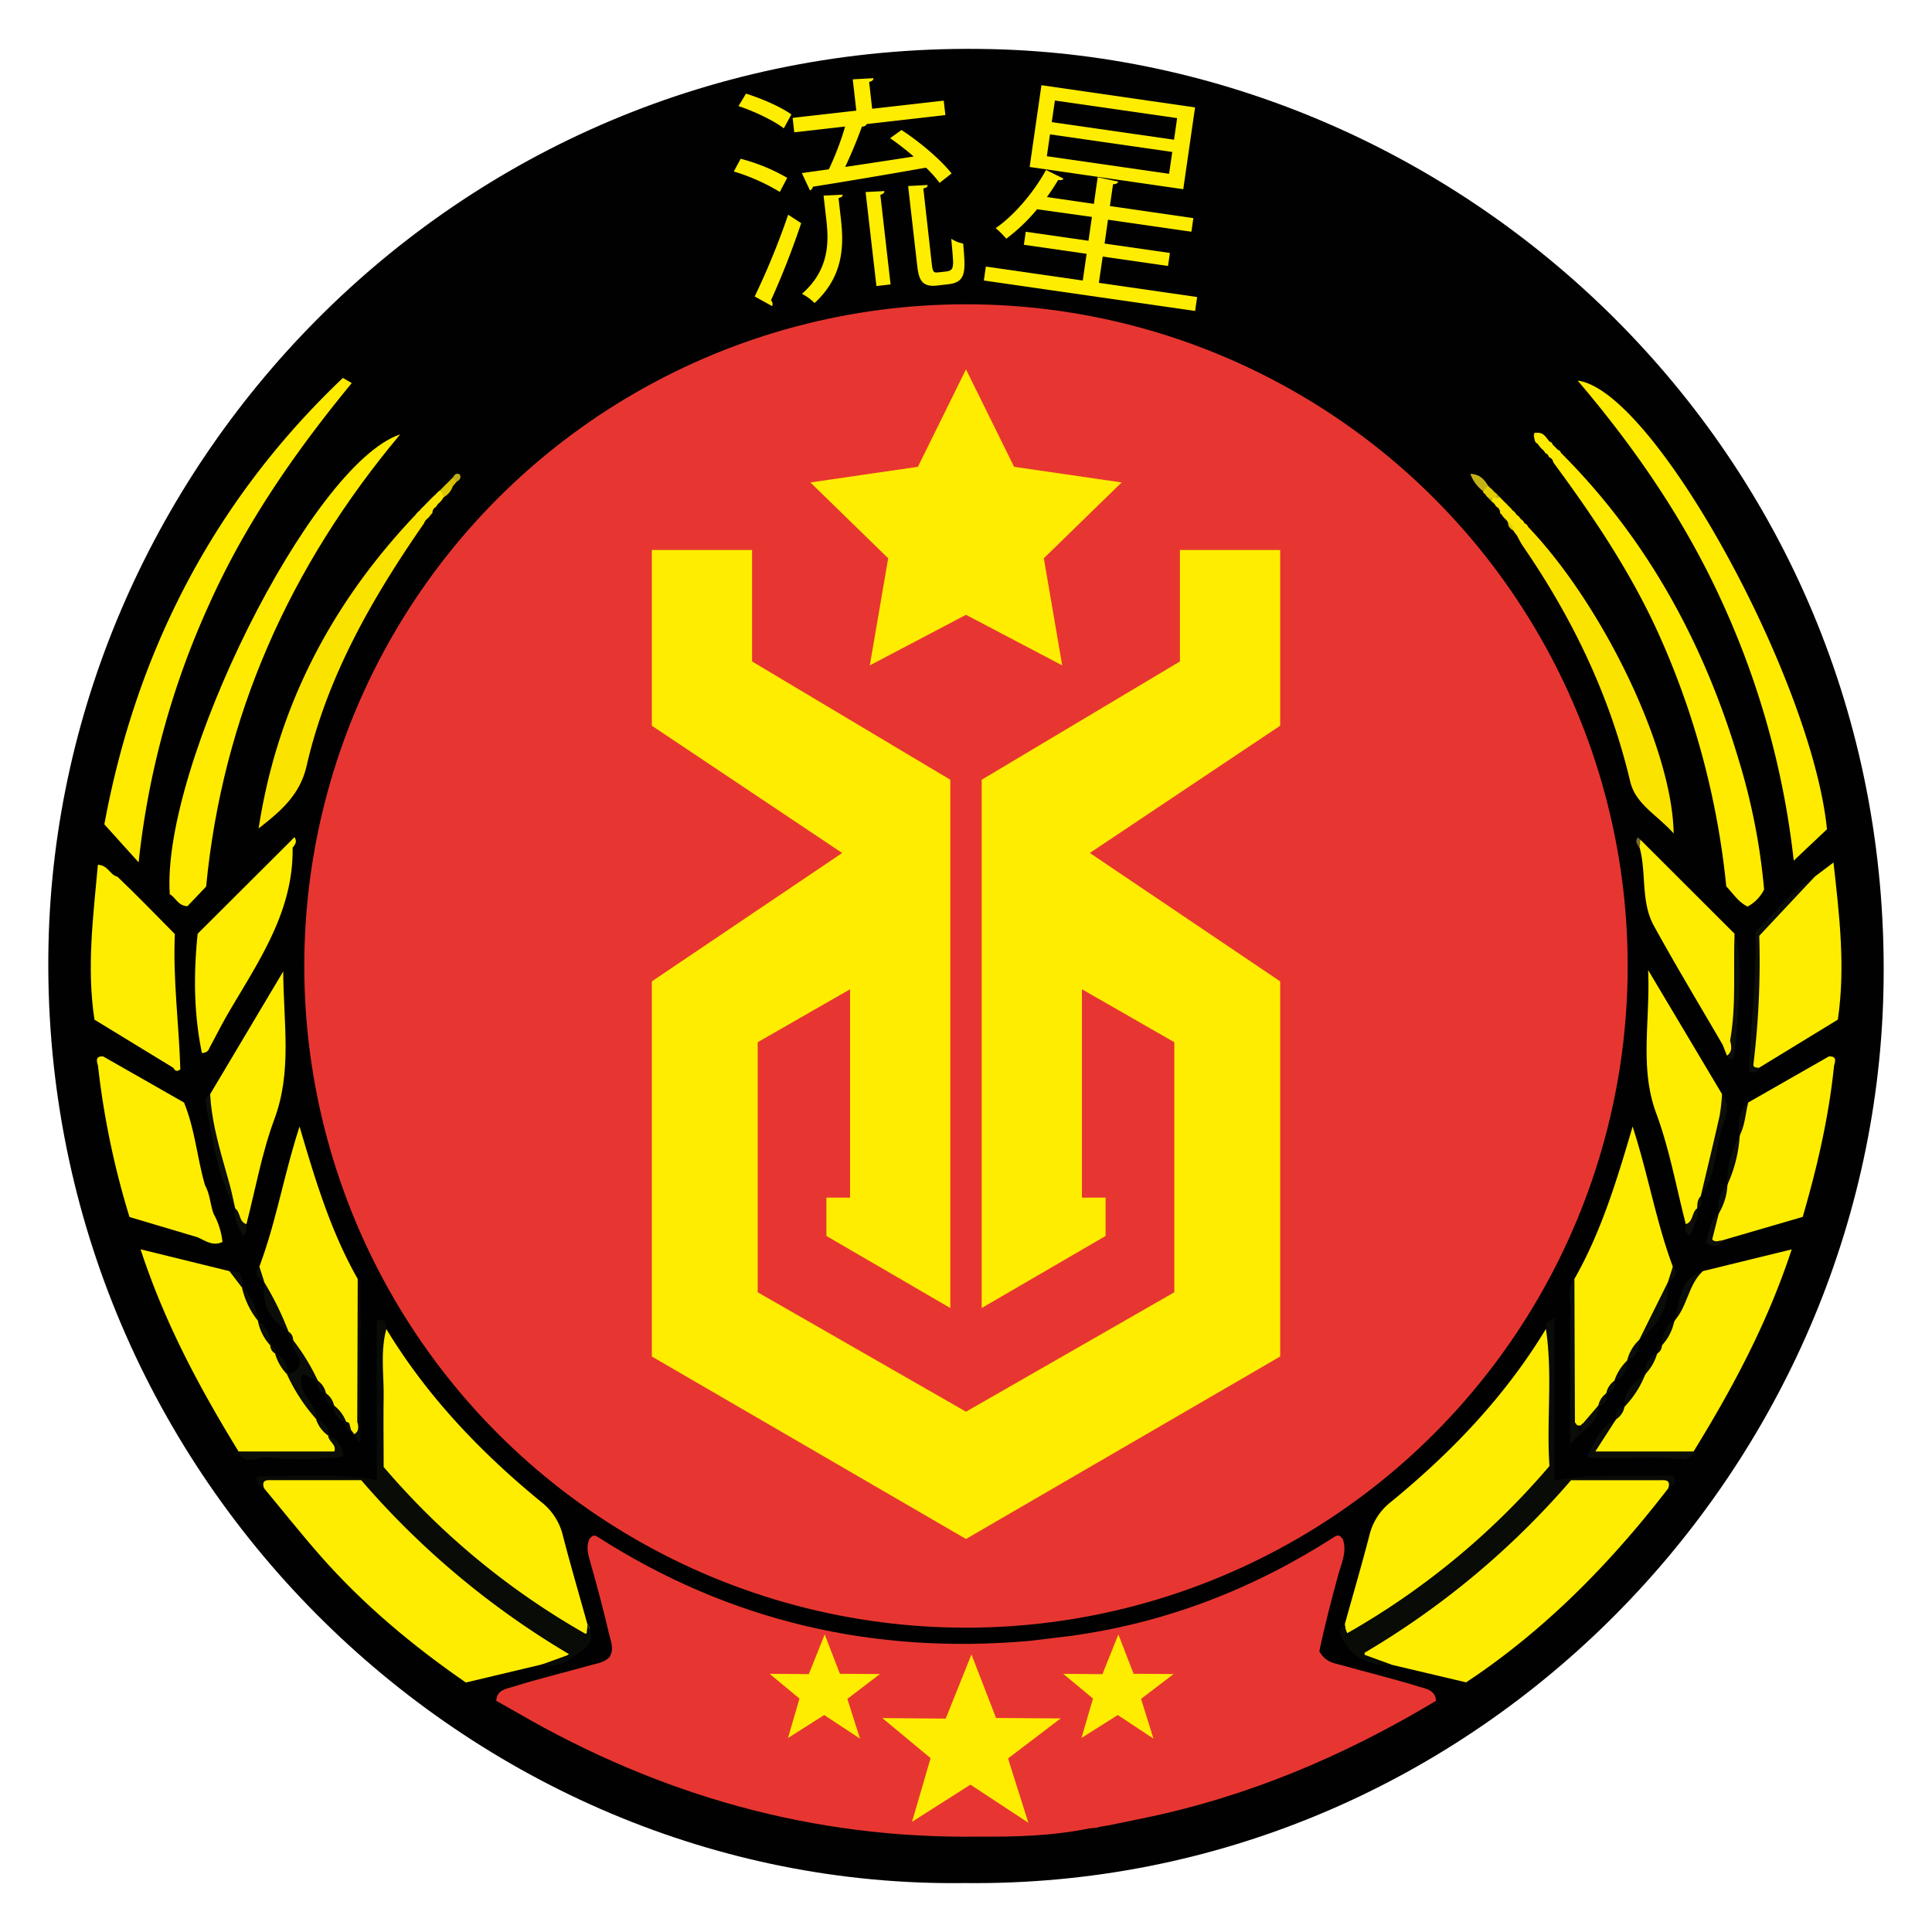 <svg viewBox="0 0 566.93 566.93" xmlns="http://www.w3.org/2000/svg"><path d="m283.1 552.57c-145.54 1.92-272.27-120.57-268.86-275.67 3.1-140.84 120.76-266.03 276.59-262.49 140.29 3.18 265.8 120.67 261.83 277.16-3.59 141.72-121.61 262.65-269.56 261z" fill="#010101"/><path d="m489.55 436.72c-16 20.75-34 39.41-55.59 54.42-1.14.8-2.31 1.56-3.75 2.53l-21.92-5.18c-2.7-.55-5.48-.89-7.89-2.43-.15-2.72 1.8-3.92 3.66-5 18.16-10.95 34-24.65 48.52-40.06a50.1 50.1 0 0 1 8.95-7.17c8.34 0 16.74-.09 25.13 0 1.79 0 4.41-.54 2.89 2.89z" fill="#ffed00"/><path d="m158.7 488.49-22 5.23c-15.52-10.72-30.09-22.85-42.7-37.2-5.68-6.45-11-13.19-16.52-19.8-1.51-3.44 1.11-2.88 2.9-2.91 8.4-.13 16.81 0 25.35 0 11.14 7.58 19.09 18.68 29.47 27.19s21.51 15.6 32.59 23.64c-3.26 3.23-6.33 3.14-9.09 3.85z" fill="#ffed00"/><path d="m394.61 476.65c2.41-8.67 4.94-17.31 7.2-26a17.6 17.6 0 0 1 6.24-9.83c17.81-14.57 33.57-31 45.58-50.84 2.59-.32 1.67 1.69 1.67 2.77.07 11.62 0 23.23.08 34.85a10.36 10.36 0 0 1 -2.69 7.1 206.8 206.8 0 0 1 -53 43.77c-3.75 2.19-4.54 1.69-5.08-1.82z" fill="#ffed00"/><path d="m113.37 390c12 19.81 27.77 36.28 45.58 50.85a17.65 17.65 0 0 1 6.24 9.83c2.26 8.71 4.79 17.35 7.2 26 1.32 1.64.57 2.57-1.14 2.92a5.62 5.62 0 0 1 -4-1.09c-20-11.81-37.83-26.15-53-43.8a10.36 10.36 0 0 1 -2.69-7.1c.08-11.62 0-23.23.07-34.85.07-1.11-.84-3.12 1.74-2.76z" fill="#ffed00"/><path d="m499.7 373 26.06-6.38c-7.08 21.6-17.36 40.74-28.8 59.32-4.92 2.33-10.09.31-15.14.8a47 47 0 0 1 -13.79-.53c.6-4.36 3.85-6.81 6.24-9.79v.07a10.12 10.12 0 0 1 2.47-3.69l-.05.08a44.13 44.13 0 0 1 6.19-9.64l-.07.07c1-2.18 1.86-4.43 3.55-6.2v.07c.53-.76.24-2 1.41-2.38l-.07.08a52.86 52.86 0 0 1 3.72-7.31l-.08.1c3.15-4.67 2.53-11.53 8.36-14.67z" fill="#ffed00"/><path d="m70 425.92c-11.4-18.58-21.69-37.72-28.75-59.32l26.06 6.4c2.46.71 3.24 2.7 3.74 4.9v-.09c1.63 3.27 3.25 6.53 4.75 9.85l-.08-.09a53.53 53.53 0 0 1 3.72 7.32l-.08-.09c1.18.37.88 1.62 1.42 2.38v-.07c1.69 1.77 2.56 4 3.54 6.2l.1-.29-.14.28c3.65 3.89 5.86 8.71 8.59 13.2l-.06-.08c1.37 1.53 2.88 3 3.66 4.92l-.06-.08c1.1 1.35 2.57 2.51 2.66 4.78-5.59 1.41-11.15 1.24-16.6.73-4.21-.41-8.47 1.51-12.47-.85z" fill="#ffed00"/><path d="m76.11 371.65c4.9-13 7.17-26.82 11.79-41.08 4.68 15.94 9.25 31 17.07 44.72 1.41 11 .24 22.1.6 33.15.08 2.57 0 5.15 0 7.73 0 1.41-.86 1.92-2.11 2.06a2.65 2.65 0 0 1 -1.91-1l.06.09c-1.38-1.52-2.93-2.91-3.63-4.94l.07.08a7.1 7.1 0 0 1 -2.46-3.71l.07.08a6.32 6.32 0 0 1 -2.43-3.74l.06.07c-3.84-3.18-5.07-7.95-7.37-12.08l.08.1c-1.09-.46-.84-1.66-1.35-2.44a31.93 31.93 0 0 1 -7.17-14.6l.07.09a5.3 5.3 0 0 1 -1.44-4.58z" fill="#ffed00"/><path d="m462 375.29c7.83-13.74 12.4-28.78 17.08-44.72 4.62 14.26 6.9 28 11.79 41.08a5.33 5.33 0 0 1 -1.48 4.66l.29.12-.27-.16a39.87 39.87 0 0 1 -8.41 16.93l.06-.08c-1.08 2.13-1.84 4.44-3.61 6.16l.06-.07c-1.29 2-1.73 4.51-3.81 6l.05-.06a6.26 6.26 0 0 1 -2.42 3.72l.06-.07a7.08 7.08 0 0 1 -2.39 3.7l.07-.08c-1.61 2.25-1.95 5.72-5.7 5.9a2.06 2.06 0 0 1 -1.9-2.15c0-11.69 0-23.38 0-35.07-.02-1.94-.56-3.97.53-5.81z" fill="#ffed00"/><path d="m536.11 243.34-9.75 9.21a247.56 247.56 0 0 0 -20.56-74.86c-10.7-23.78-25.14-45.2-42.84-66 22.43 2.83 68.79 87.82 73.15 131.65z" fill="#ffeb00"/><path d="m40.68 253.05-10.06-11.15c9.34-50.56 32-94.9 70-131l2.6 1.51c-16.46 20-31.16 41.11-41.76 64.75a244.81 244.81 0 0 0 -20.78 75.89z" fill="#ffeb00"/><path d="m60.49 260.15-5.49 5.77c-2.84-.11-3.5-2.69-5.18-3.5-2.56-37.42 41.38-126.22 67.62-134.96-32.38 38.64-52.11 82.64-56.95 132.69z" fill="#ffeb00"/><path d="m455.6 130.44 1.58 1.59a1.1 1.1 0 0 1 .85.83c25.41 25.41 42 55.94 52.19 90.16a185.22 185.22 0 0 1 7.44 38 11.4 11.4 0 0 1 -4.84 5c-2.63-1.24-4.12-3.66-6.26-5.92a237.77 237.77 0 0 0 -20.22-74.91c-8.15-17.8-19-33.88-30.54-49.52a1.79 1.79 0 0 0 -1.24-1.49l.06.08a2.21 2.21 0 0 0 -1.18-1.34 3.91 3.91 0 0 0 -1.15-1.31 9.78 9.78 0 0 1 -1-1.28l-.09-.13a1.43 1.43 0 0 1 -.84-1l-.26-1.2a3.55 3.55 0 0 1 1-1c1.92-.12 2.62 1.46 3.62 2.61a1.09 1.09 0 0 1 .88.83z" fill="#ffeb00"/><path d="m538.19 312.71c-1.53 14.93-4.86 29.49-9.2 44.38l-23.7 6.91c-.73 1.53-2 .64-3.43 1.17a18.63 18.63 0 0 1 2.51-9.15v.07c1-2.78 1-5.85 2.58-8.46l-.07.1c1.21-4.87 2.16-9.8 3.68-14.59l-.08.1c.7-3.28.73-6.75 2.55-9.74l23.64-13.5c2.33-.12 1.91 1.3 1.52 2.71z" fill="#ffed00"/><path d="m532.52 257.25 5.5-4.16c1.77 15.71 3.53 30.83 1.28 46.11l-23.16 14.15c-.41.81-1 1.14-2 .49.13-12.93 2.34-25.88 1.38-39.47 5.37-5.78 11.18-11.45 17-17.12z" fill="#ffed00"/><path d="m494.69 359.22c-2.82-10.85-4.78-22-8.67-32.49-5-13.49-1.73-27-2.39-42.07l21.68 36.39c2.33 5.69-1.31 10.73-2.12 16a47.45 47.45 0 0 1 -4.12 13.95l.07-.1c-.71 1.16.21 2.83-1.18 3.77l.05-.09c-.96 1.65-.14 4.58-3.32 4.64z" fill="#ffed00"/><path d="m61.68 321.05 21.43-36c.08 15.24 2.64 29.32-2.61 43.41-3.68 9.9-5.53 20.48-8.19 30.76-3.21 0-2.34-3-3.32-4.64l.06.1c-3.51-9-5.28-18.56-7.75-27.88-.5-1.88-.86-3.91.38-5.75z" fill="#ffed00"/><path d="m126.92 150.17a.75.75 0 0 1 -.46.76 5.12 5.12 0 0 1 -1 1.22 3.34 3.34 0 0 0 -1.07 1.47c-15.18 21.9-28.38 44.86-34.4 71.06-2 8.73-7.75 13.43-14.1 18.43 5.45-35.67 21.4-66.11 46.11-92.11a4.53 4.53 0 0 1 1.11-1.16l.05-.06a9.09 9.09 0 0 1 1.13-1.19c.38-.41.77-.81 1.17-1.19q.57-.61 1.17-1.2c.39-.39.8-.78 1.22-1.14a7 7 0 0 1 1.18-1.13h.05c1.74 0 2.12.74 1 2.13l-.1.15a4.75 4.75 0 0 1 -1 1.26 3.85 3.85 0 0 0 -1.07 1.36v-.06a1.8 1.8 0 0 0 -.99 1.4z" fill="#fbe300"/><path d="m448.38 154.57c22 23 42.37 65.23 42.74 90-4.94-5.55-11.17-8.53-12.77-15.31-5.94-25.13-16.94-47.91-31.51-69.08-.67-1-1.18-2.08-1.76-3.12a12.25 12.25 0 0 1 -1-1.35l-.07-.12c-.82-.47-.52-1.74-1.49-2.12l.05.08c-.12-.64-.64-1-1-1.41a4.12 4.12 0 0 1 -.93-1.19.7.7 0 0 1 -.46-.78 2 2 0 0 0 -1.17-1.54 4.21 4.21 0 0 0 -1.06-1.35l-.08.05a1.25 1.25 0 0 1 -.35-.88c0-.33.05-.5.11-.5a1.89 1.89 0 0 1 1.37-.46 2.82 2.82 0 0 1 1.36.56l-.05.07c.41.38.79.77 1.16 1.18a10.68 10.68 0 0 1 1.16 1.17 6.59 6.59 0 0 1 1.12 1.18l.07.07a4.15 4.15 0 0 1 1.18 1.28l.09.09a3.05 3.05 0 0 1 1.08 1.12l.12.13a2.27 2.27 0 0 1 1 1.09l.16.18a1.48 1.48 0 0 1 .93.96z" fill="#fbe300"/><path d="m85.86 248.72c.32 18.63-9.86 33.18-18.71 48.28-2 3.43-3.79 7-5.68 10.48-.28.78-.71 1.4-2.21 1.54-2.42-11.6-2.47-23.3-1.26-35.02l27.62-27.54a1.66 1.66 0 0 1 .24 2.26z" fill="#ffed00"/><path d="m481.36 246.4 27.64 27.6c1 10.1 1.4 20.19-.59 30.24-.25 1.69-1.09 2.63-2.94 2.29-6.74-11.61-13.7-23.11-20.16-34.88-3.86-7-2.14-15.36-4.16-22.89a1.67 1.67 0 0 1 .21-2.36z" fill="#ffed00"/><path d="m394.61 476.65c.08.74.17 1.49.32 2.83a222.28 222.28 0 0 0 59.75-49.29c-.93-13.21 1-26.75-1.05-40.23 0-1.2.09-2.37 2.53-3.26v47.69c12.34-2.14 23.77-1 34.88-1.43 1.15 2.59-.14 3.19-1.49 3.76.82-2.71-1.13-2.36-2.67-2.36q-12.92 0-25.87 0a242.73 242.73 0 0 1 -61.21 51l8.49 3.09c-5.71.47-10.32-1.41-13.63-6.27-1.31-1.88-2.4-3.65-.05-5.53z" fill="#090b07"/><path d="m113.37 390c-1.8 6.65-.69 13.42-.79 20.13s0 13.24 0 20.33a221.61 221.61 0 0 0 59.52 49.13c.15-1.4.24-2.15.32-2.89 3.4 6-2.06 7.84-5.22 10.21a10.73 10.73 0 0 1 -8.47 1.63l8.41-3.05a245.22 245.22 0 0 1 -61.14-51.14c-8.67 0-17.28 0-25.89 0-1.52 0-3.48-.36-2.67 2.36-1.21-.41-2.1-1.06-2.17-3.5 11.64.06 23.15-1 35.29 1.14v-46.93c2.97-.42 2.63 1.24 2.81 2.58z" fill="#090b07"/><path d="m532.52 257.25-16.28 17.36a250 250 0 0 1 -1.7 37.6c-.14 1.19.87 1 1.6 1.14-.53 1.42-1.44 1.79-2.88.94.36-13.55 2.27-27.08 1.82-40.89 5.99-5.3 10.43-12.07 17.44-16.15z" fill="#0c0e09"/><path d="m474.27 416.4-6.13 9.52h28.86c-.6 1.39-1.63 2.52-3.15 2.32-9.2-1.18-18.46.21-28.14-.63 2.12-4.61 3.99-8.91 8.56-11.21z" fill="#0b0d08"/><path d="m70 425.92h28.11c.74-2.07-1.79-2.91-1.79-4.68 2.71 1 4.13 2.91 4.42 6.19a104.21 104.21 0 0 1 -22.25.24c-2.83-.31-6.49 2.76-8.49-1.75z" fill="#0b0d08"/><path d="m462 375.29.15 42.09a4.45 4.45 0 0 1 1.09 2.95v.81l-2.49 2.7c0-13.93-.1-26.63.07-39.33.08-3.07-1.22-6.42 1.18-9.22z" fill="#0b0d08"/><path d="m104.83 417.38q.08-21 .14-42.09c.27.29.78.58.78.87v47.21l-2.06-2.23v-.8a4.4 4.4 0 0 1 1.14-2.96z" fill="#0b0d08"/><path d="m85.92 393.12a63.79 63.79 0 0 1 7.37 12.08l-4.42-2c-2.37 5.78 4.42 8.43 3.91 13.23a53 53 0 0 1 -8.59-13.19c1.53-.36 3-.74 3.75-2.84.51-2.46-2.58-4.4-2.02-7.28z" fill="#0b0d08"/><path d="m61.68 321.05c.47 9.21 3.35 17.9 5.75 26.69.62 2.29 1.08 4.63 1.62 6.94-5.26-9.5-6.51-20.14-8.64-30.53a2.75 2.75 0 0 1 1.27-3.1z" fill="#0d0f09"/><path d="m507.7 305.26c1.84-10.38.86-20.87 1.29-31.31 2.62 9 1.23 18.09.71 27.11-.16 2.72-.36 5.54-.78 8.28-.23 1.55-1.06 2.15-2.15.43.98-1.37-.28-3.2.93-4.51z" fill="#0c0e09"/><path d="m499.07 351c1.85-7.84 3.76-15.68 5.53-23.54a54.8 54.8 0 0 0 .71-6.42c3.25 4.27.12 8.29-.68 12.3-1.22 6.06-1.74 12.41-5.56 17.66z" fill="#0d0e09"/><path d="m481 393.2q4.2-8.46 8.42-16.93c.48 7.27-2.86 12.65-8.42 16.93z" fill="#0b0d08"/><path d="m77.52 376.22a89.82 89.82 0 0 1 7.17 14.6c-5.43-3.37-7.97-8.16-7.17-14.6z" fill="#0b0d08"/><path d="m499.7 373c-4.36 4-4.48 10.44-8.45 14.67 1.97-5.4 1.11-12.4 8.45-14.67z" fill="#0b0d08"/><path d="m510.52 333.17a40.76 40.76 0 0 1 -3.68 14.59 28 28 0 0 1 3.68-14.59z" fill="#0d0e09"/><path d="m482.83 403.22a29.06 29.06 0 0 1 -6.19 9.64c-.06-4.58 2.75-7.31 6.19-9.64z" fill="#0b0d08"/><path d="m504.37 356.05c-.65 2.58-1.31 5.16-1.94 7.65 1 1.07 1.95.24 2.86.33-1.17 2.39-2.73 1.55-4.7.65.99-3.18.96-6.48 3.78-8.63z" fill="#0d0e09"/><path d="m75.75 387.64a23.9 23.9 0 0 1 -4.75-9.85 15.24 15.24 0 0 1 4.75 9.85z" fill="#0b0d08"/><path d="m69 354.58c1.66 1.15 1 3.93 3.32 4.64 0 1.07.38 2.21-.92 3.5-1.57-2.72-2.84-5.13-2.4-8.14z" fill="#0d0f09"/><path d="m464.58 417.61 4.44-5.19c0 3.46-1.79 5.79-4.58 7.53l-.5-.53c-.21-.75-.18-1.42.64-1.81z" fill="#0b0d08"/><path d="m494.69 359.22c2.28-.71 1.66-3.49 3.32-4.63.4 3-.95 5.4-2.14 8-1.79-1.1-1.11-2.32-1.18-3.37z" fill="#0d0e09"/><path d="m435.19 144.12a10.9 10.9 0 0 1 -3.71-5.07c2.89.12 4.07 1.72 5.18 3.46a1.81 1.81 0 0 1 -1.47 1.61z" fill="#c3b118"/><path d="m513 323.53c-.83 3.25-.91 6.7-2.55 9.74-.45-3.59-.35-7.03 2.55-9.74z" fill="#0d0e09"/><path d="m79.39 394.87a14.61 14.61 0 0 1 -3.72-7.32c2.7 1.7 3.61 4.3 3.72 7.32z" fill="#0b0d08"/><path d="m491.33 387.55a14.62 14.62 0 0 1 -3.72 7.31c.12-3.01 1.02-5.61 3.72-7.31z" fill="#0b0d08"/><path d="m506.91 347.66a17.85 17.85 0 0 1 -2.58 8.46c-.26-3.12.08-6.12 2.58-8.46z" fill="#0d0e09"/><path d="m130.22 145.9c-.34-.71-.68-1.42-1-2.13l2.43-2.42c1.15-.2 1.82 0 1.2 1.37a5.69 5.69 0 0 1 -2.63 3.18z" fill="#dcc700"/><path d="m477.46 399.28a12.3 12.3 0 0 1 3.61-6.16c-.07 2.74-.81 5.05-3.61 6.16z" fill="#0b0d08"/><path d="m84.23 403.29a14.54 14.54 0 0 1 -3.54-6.2c2.74 1.17 3.59 3.43 3.54 6.2z" fill="#0b0d08"/><path d="m486.31 397.09a14.51 14.51 0 0 1 -3.55 6.2c-.04-2.77.8-5.03 3.55-6.2z" fill="#0b0d08"/><path d="m473.71 405.2a14.6 14.6 0 0 1 3.81-6c-.23 2.67-.76 5.14-3.81 6z" fill="#0b0d08"/><path d="m96.38 421.32a9.48 9.48 0 0 1 -3.66-4.92c2.28.87 3.85 2.23 3.66 4.92z" fill="#0b0d08"/><path d="m71.05 377.88-3.74-4.88c3.46-.07 4.13 2 3.74 4.88z" fill="#0b0d08"/><path d="m98 412.42a10.77 10.77 0 0 1 3.63 4.94c-2.3-.86-3.92-2.2-3.63-4.94z" fill="#0b0d08"/><path d="m507.7 305.26c.32 1.63.78 3.29-.93 4.51l-1.31-3.29z" fill="#ffed00"/><path d="m76.11 371.65 1.48 4.66c-1.71-1.17-3.52-2.31-1.48-4.66z" fill="#0b0d08"/><path d="m435.19 144.12 1.47-1.61a7.65 7.65 0 0 0 1.25 1.16 4.5 4.5 0 0 0 1.26 1.2.89.89 0 0 1 0 1.25h-1.19a.68.68 0 0 1 -1.18 0 2.93 2.93 0 0 1 -1-1.16.92.92 0 0 1 -.61-.84z" fill="#e2cd00"/><path d="m489.41 376.31 1.48-4.66c2.04 2.35.23 3.49-1.48 4.66z" fill="#0b0d08"/><path d="m471.34 408.86a5.93 5.93 0 0 1 2.42-3.72c.4 2.02-.36 3.29-2.42 3.72z" fill="#0b0d08"/><path d="m93.23 405.13a6 6 0 0 1 2.43 3.74c-2.06-.44-2.82-1.71-2.43-3.74z" fill="#0b0d08"/><path d="m95.59 408.79a6 6 0 0 1 2.46 3.71c-2.05-.44-2.78-1.72-2.46-3.71z" fill="#0b0d08"/><path d="m469 412.5a6 6 0 0 1 2.45-3.71c.28 1.99-.45 3.27-2.45 3.71z" fill="#0b0d08"/><path d="m476.69 412.78a5.34 5.34 0 0 1 -2.47 3.69 3.06 3.06 0 0 1 2.47-3.69z" fill="#0b0d08"/><path d="m481.36 246.4c-.07.77-.15 1.54-.22 2.31-.81-.89-1.4-1.82-.56-3z" fill="#71682f"/><path d="m132.84 142.72-1.2-1.37 1.21-1.2c1.16-.32 1.66 0 1.14 1.22z" fill="#d4bf04"/><path d="m134 141.37-1.14-1.22c.47-.79 1-1.53 2.07-.93.51 1.1-.13 1.66-.93 2.15z" fill="#bfad1b"/><path d="m498 354.68c.09-1.35 0-2.75 1.18-3.77.19 1.46.55 2.95-1.18 3.77z" fill="#0d0e09"/><path d="m85.86 248.72c-.07-.77-.15-1.54-.23-2.31l.78-.74c.86 1.22.25 2.15-.55 3.05z" fill="#ffed00"/><path d="m442.5 153.48a2 2 0 0 1 1.5 2.12 2.48 2.48 0 0 1 -1.5-2.12z" fill="#e2cd00"/><path d="m84.65 390.78a2.68 2.68 0 0 1 1.35 2.44c-1.31-.34-1.46-1.32-1.35-2.44z" fill="#0b0d08"/><path d="m80.73 397.16a2.68 2.68 0 0 1 -1.42-2.38c1.36.22 1.52 1.22 1.42 2.38z" fill="#0b0d08"/><path d="m101.55 417.27a1 1 0 0 1 .87.34c.82.39.85 1.06.64 1.81-.16.18-.33.35-.5.53a2.39 2.39 0 0 1 -1.01-2.68z" fill="#0b0d08"/><path d="m487.68 394.78a2.66 2.66 0 0 1 -1.41 2.38c-.1-1.16.06-2.16 1.41-2.38z" fill="#0b0d08"/><path d="m451.15 127-1 1c-.21-.83.13-1.19 1-1z" fill="#f1da00"/><path d="m450.37 129.25.84 1z" fill="#f1da00"/><path d="m455.6 130.44-.83-.83z" fill="#f1da00"/><path d="m451.3 130.39 1 1.28z" fill="#f1da00"/><path d="m452.33 131.67 1.15 1.31z" fill="#f1da00"/><path d="m458 132.86-.85-.83z" fill="#f1da00"/><path d="m453.44 132.93 1.18 1.34z" fill="#f1da00"/><path d="m454.56 134.19c.41.5.82 1 1.24 1.49-.42-.49-.8-.99-1.24-1.49z" fill="#f1da00"/><path d="m437.92 143.68-1.25-1.16z" fill="#c3b118"/><path d="m129.16 143.81-1.16 1.13z" fill="#dcc700"/><path d="m439.16 144.87-1.26-1.2z" fill="#c3b118"/><path d="m127.94 145-1.22 1.14z" fill="#dcc700"/><path d="m435.75 144.89 1 1.16z" fill="#c3b118"/><path d="m439.1 146.11v-1.25l1.2 1.23z" fill="#c3b118"/><path d="m126.71 146.14-1.17 1.2z" fill="#dcc700"/><path d="m448.38 154.57-.93-1z" fill="#e2cd00"/><path d="m129.11 147.31 1-1.26z" fill="#dcc700"/><path d="m441.44 147.34-1.16-1.18z" fill="#e2cd00"/><path d="m436.73 146.09h1.18c0 .42-.05.84-.07 1.25z" fill="#c3b118"/><path d="m125.51 147.36-1.17 1.19z" fill="#dcc700"/><path d="m128 148.69 1.07-1.36z" fill="#dcc700"/><path d="m437.92 147.32 1.06 1.35z" fill="#e2cd00"/><path d="m442.64 148.56-1.16-1.17z" fill="#e2cd00"/><path d="m124.31 148.58-1.13 1.19z" fill="#dcc700"/><path d="m126.92 150.17c.38-.52.77-1 1.15-1.54-.38.51-.77 1.02-1.15 1.54z" fill="#dcc700"/><path d="m438.94 148.62 1.17 1.54z" fill="#e2cd00"/><path d="m443.8 149.78-1.12-1.18c.38.4.75.79 1.12 1.18z" fill="#e2cd00"/><path d="m123.13 149.83-1.13 1.17z" fill="#dcc700"/><path d="m445 151-1.1-1.15z" fill="#e2cd00"/><path d="m103.72 421.14-1.16-1.14.38-.36a1.2 1.2 0 0 1 1 1.25z" fill="#0b0d08"/><path d="m464.44 420c-.39.4-.78.79-1.16 1.19l-.25-.3a1.19 1.19 0 0 1 1-1.25z" fill="#0b0d08"/><path d="m125.5 152.15 1-1.22z" fill="#dcc700"/><path d="m440.57 150.94.93 1.19z" fill="#e2cd00"/><path d="m446.14 152.21-1.08-1.12z" fill="#e2cd00"/><path d="m124.43 153.63 1.07-1.47z" fill="#dcc700"/><path d="m441.52 152.15 1 1.4z" fill="#e2cd00"/><path d="m447.29 153.43c-.35-.36-.69-.72-1-1.09.31.37.65.73 1 1.09z" fill="#e2cd00"/><path d="m444.06 155.72 1 1.35z" fill="#e2cd00"/><path d="m104 420.84c-.35-.42-.7-.83-1-1.25-.17-.66-.35-1.32-.52-2l2.41-.23c.36 1.35.46 2.64-.89 3.48z" fill="#ffed00"/><path d="m464.06 419.59-1 1.25c-1.38-.88-1.28-2.13-.86-3.46l2.41.23c-.2.66-.38 1.32-.55 1.98z" fill="none"/><circle cx="283.46" cy="283.46" fill="#e73631" r="194.17"/><path d="m302.27 481.49c-45.78 4.08-88.22-5.69-127-30.57-1.15-.74-1.79 0-2.39.84-.92 2.21-.31 4.39.3 6.5 2 7 3.86 14 5.49 21 .53 2.29 1.66 4.62.17 7.05-1.65 1.62-3.92 1.86-6 2.45-7.35 2.08-14.8 3.85-22.09 6.14-2.22.69-4.94.95-5.14 4.19 2.09 1.18 4.2 2.34 6.27 3.54 41.84 24.23 86.75 37 135.29 36.31 11 .09 21.63-.21 32.42-2.4l2-.18 1.21-.3c2.42-.33 8-1.57 12.32-2.45 30.85-6.26 59.38-18.37 86.27-34.53-.22-3.19-2.89-3.48-5.1-4.17-7.43-2.32-15-4.13-22.5-6.25-2.25-.64-4.8-.78-6.64-4.11 1.43-7 3.44-14.71 5.53-22.39.92-3.41 2.65-6.76 1.37-10.47-.6-.84-1.25-1.54-2.38-.78-23.84 15.36-49.68 25.38-77.85 29.18z" fill="#e73631"/><g fill="#ffed00"><path d="m217.34 46.59a53.9 53.9 0 0 1 13.66 5.6l-2.17 4.13a58.89 58.89 0 0 0 -13.5-6zm1.57-19.11c4.6 1.42 10.37 3.95 13.32 6.11l-2.23 4.07c-2.89-2.24-8.62-5-13.3-6.53zm2.55 59.52a219.64 219.64 0 0 0 9.82-24l3.82 2.48a236.83 236.83 0 0 1 -8.86 22.64 1.54 1.54 0 0 1 .45.92 1.43 1.43 0 0 1 -.12.78zm13.84-36.21 7.92-1.11a86.43 86.43 0 0 0 4.78-12.55l-14.93 1.7-.48-4.24 18.69-2.13-1.05-9.18 6.07-.34c0 .55-.32.87-1.26 1.11l.89 7.87 21-2.39.49 4.24-23.14 2.64c-.15.5-.62.7-1.37.78-1.21 3.4-3.11 8-4.9 11.8 6.21-.92 13.23-2 20.11-3.06a83 83 0 0 0 -6.92-5.38l3.33-2.4c5.47 3.54 11.69 8.87 14.7 12.75l-3.5 2.76a39 39 0 0 0 -4-4.46c-12.24 2.16-25.1 4.32-33.21 5.59a1.28 1.28 0 0 1 -.85 1.07zm11.46 13.53c.88 7.74.8 16.76-7.74 24.61a14.31 14.31 0 0 0 -3.7-2.7c7.94-6.94 7.93-15 7.18-21.56l-.83-7.26 5.59-.29c0 .49-.33.8-1.2 1zm10.42 19.62-3.18-27.59 5.52-.28c0 .48-.32.87-1.19 1.1l3 26.29zm16.23-6.64c.29 2.47.46 2.8 2 2.62l2.19-.25c1.78-.2 2-.92 2.08-2.45 0-1.18-.23-3.79-.54-7.15a9.63 9.63 0 0 0 3.49 1.4c.71 8 1 11.33-4.33 11.94l-3.42.39c-5 .57-5.36-2.65-5.81-6.55l-2.59-22.66 5.73-.31c0 .49-.32.87-1.27 1z"/><path d="m322.45 83 28.84 4.16-.59 4.09-62-8.93.59-4.1 28.44 4.1 1.13-7.84-18.41-2.65.55-3.83 18.41 2.65 1-7-16.08-2.25a52.77 52.77 0 0 1 -9.05 8.65 23.88 23.88 0 0 0 -3.1-3.1c5.26-3.62 11-10.24 14.78-17.08l5.13 2.55c-.26.38-.77.52-1.58.4-1 1.66-2.08 3.32-3.3 5l13.78 2 1.12-7.82 6 1.29c-.13.47-.52.76-1.5.76l-.92 6.41 24.49 3.54-.57 4-24.48-3.53-1 7 19.17 2.76-.55 3.82-19.17-2.76zm28.23-51.48-3.46 24-45.08-6.52 3.46-24zm-7.62 19.48.93-6.41-35.88-5.16-.92 6.41zm1.45-10 .91-6.34-35.87-5.16-.92 6.34z"/><path d="m338.47 510.18-10.47-6.92-10.65 6.74 3.38-11.57-8.73-7.25 11.5.09 4.68-11.65 4.46 11.54 11.77.08-.58.42-9 6.86c1.17 3.71 2.3 7.4 3.64 11.66z"/><path d="m252.35 510.18-10.5-6.92-10.62 6.74 3.37-11.57-8.76-7.26 11.5.09 4.66-11.64 4.46 11.54 11.77.08-.58.42-9 6.86c1.19 3.71 2.35 7.4 3.7 11.66z"/><path d="m301.76 534.87-17-11.18-17.14 10.91c1.94-6.65 3.66-12.54 5.46-18.69l-14.16-11.75 18.59.15 7.56-18.82c2.59 6.71 4.87 12.6 7.21 18.64l19 .13-.94.68-14.54 11.06c1.9 6 3.78 12 5.96 18.87z"/><path d="m58 363.07-20-5.95a242.66 242.66 0 0 1 -9.25-44.41c-.39-1.41-.81-2.83 1.52-2.71l23.73 13.53c3.2 7.79 3.83 16.22 6.15 24.23l-.07-.1c1.53 2.61 1.58 5.68 2.58 8.46l-.05-.07a21.85 21.85 0 0 1 2.67 8.4c-2.85 1.32-5-.36-7.28-1.38z"/><path d="m50.86 313.34-23.14-14.13c-2.33-15.2-.37-30.27 1-45.45 3 .08 3.53 3.05 5.73 3.49 5.74 5.48 11.26 11.18 16.86 16.84-.59 13.37 1.2 26.39 1.61 39.65-.61.59-1.41.88-2.06-.4z"/><path d="m375.66 161.38h-29.42v32.72l-58.17 34.71v155.02l36.36-21.15v-11.24h-6.94v-61.15l27.1 15.54v73.38l-61.13 35.04-61.12-35.04v-73.38l27.1-15.54v61.15h-6.94v11.24l36.36 21.15v-155.02l-58.17-34.71v-32.72h-29.42v51.57l55.86 37.35-55.86 37.68v110.07l92.19 53.55 92.2-53.55v-110.07l-55.86-37.68 55.86-37.35z"/><path d="m283.46 108.39 14.12 28.59 31.55 4.59-22.83 22.25 5.39 31.43-28.23-14.84-28.22 14.84 5.39-31.43-22.83-22.25 31.55-4.59z"/></g></svg>
